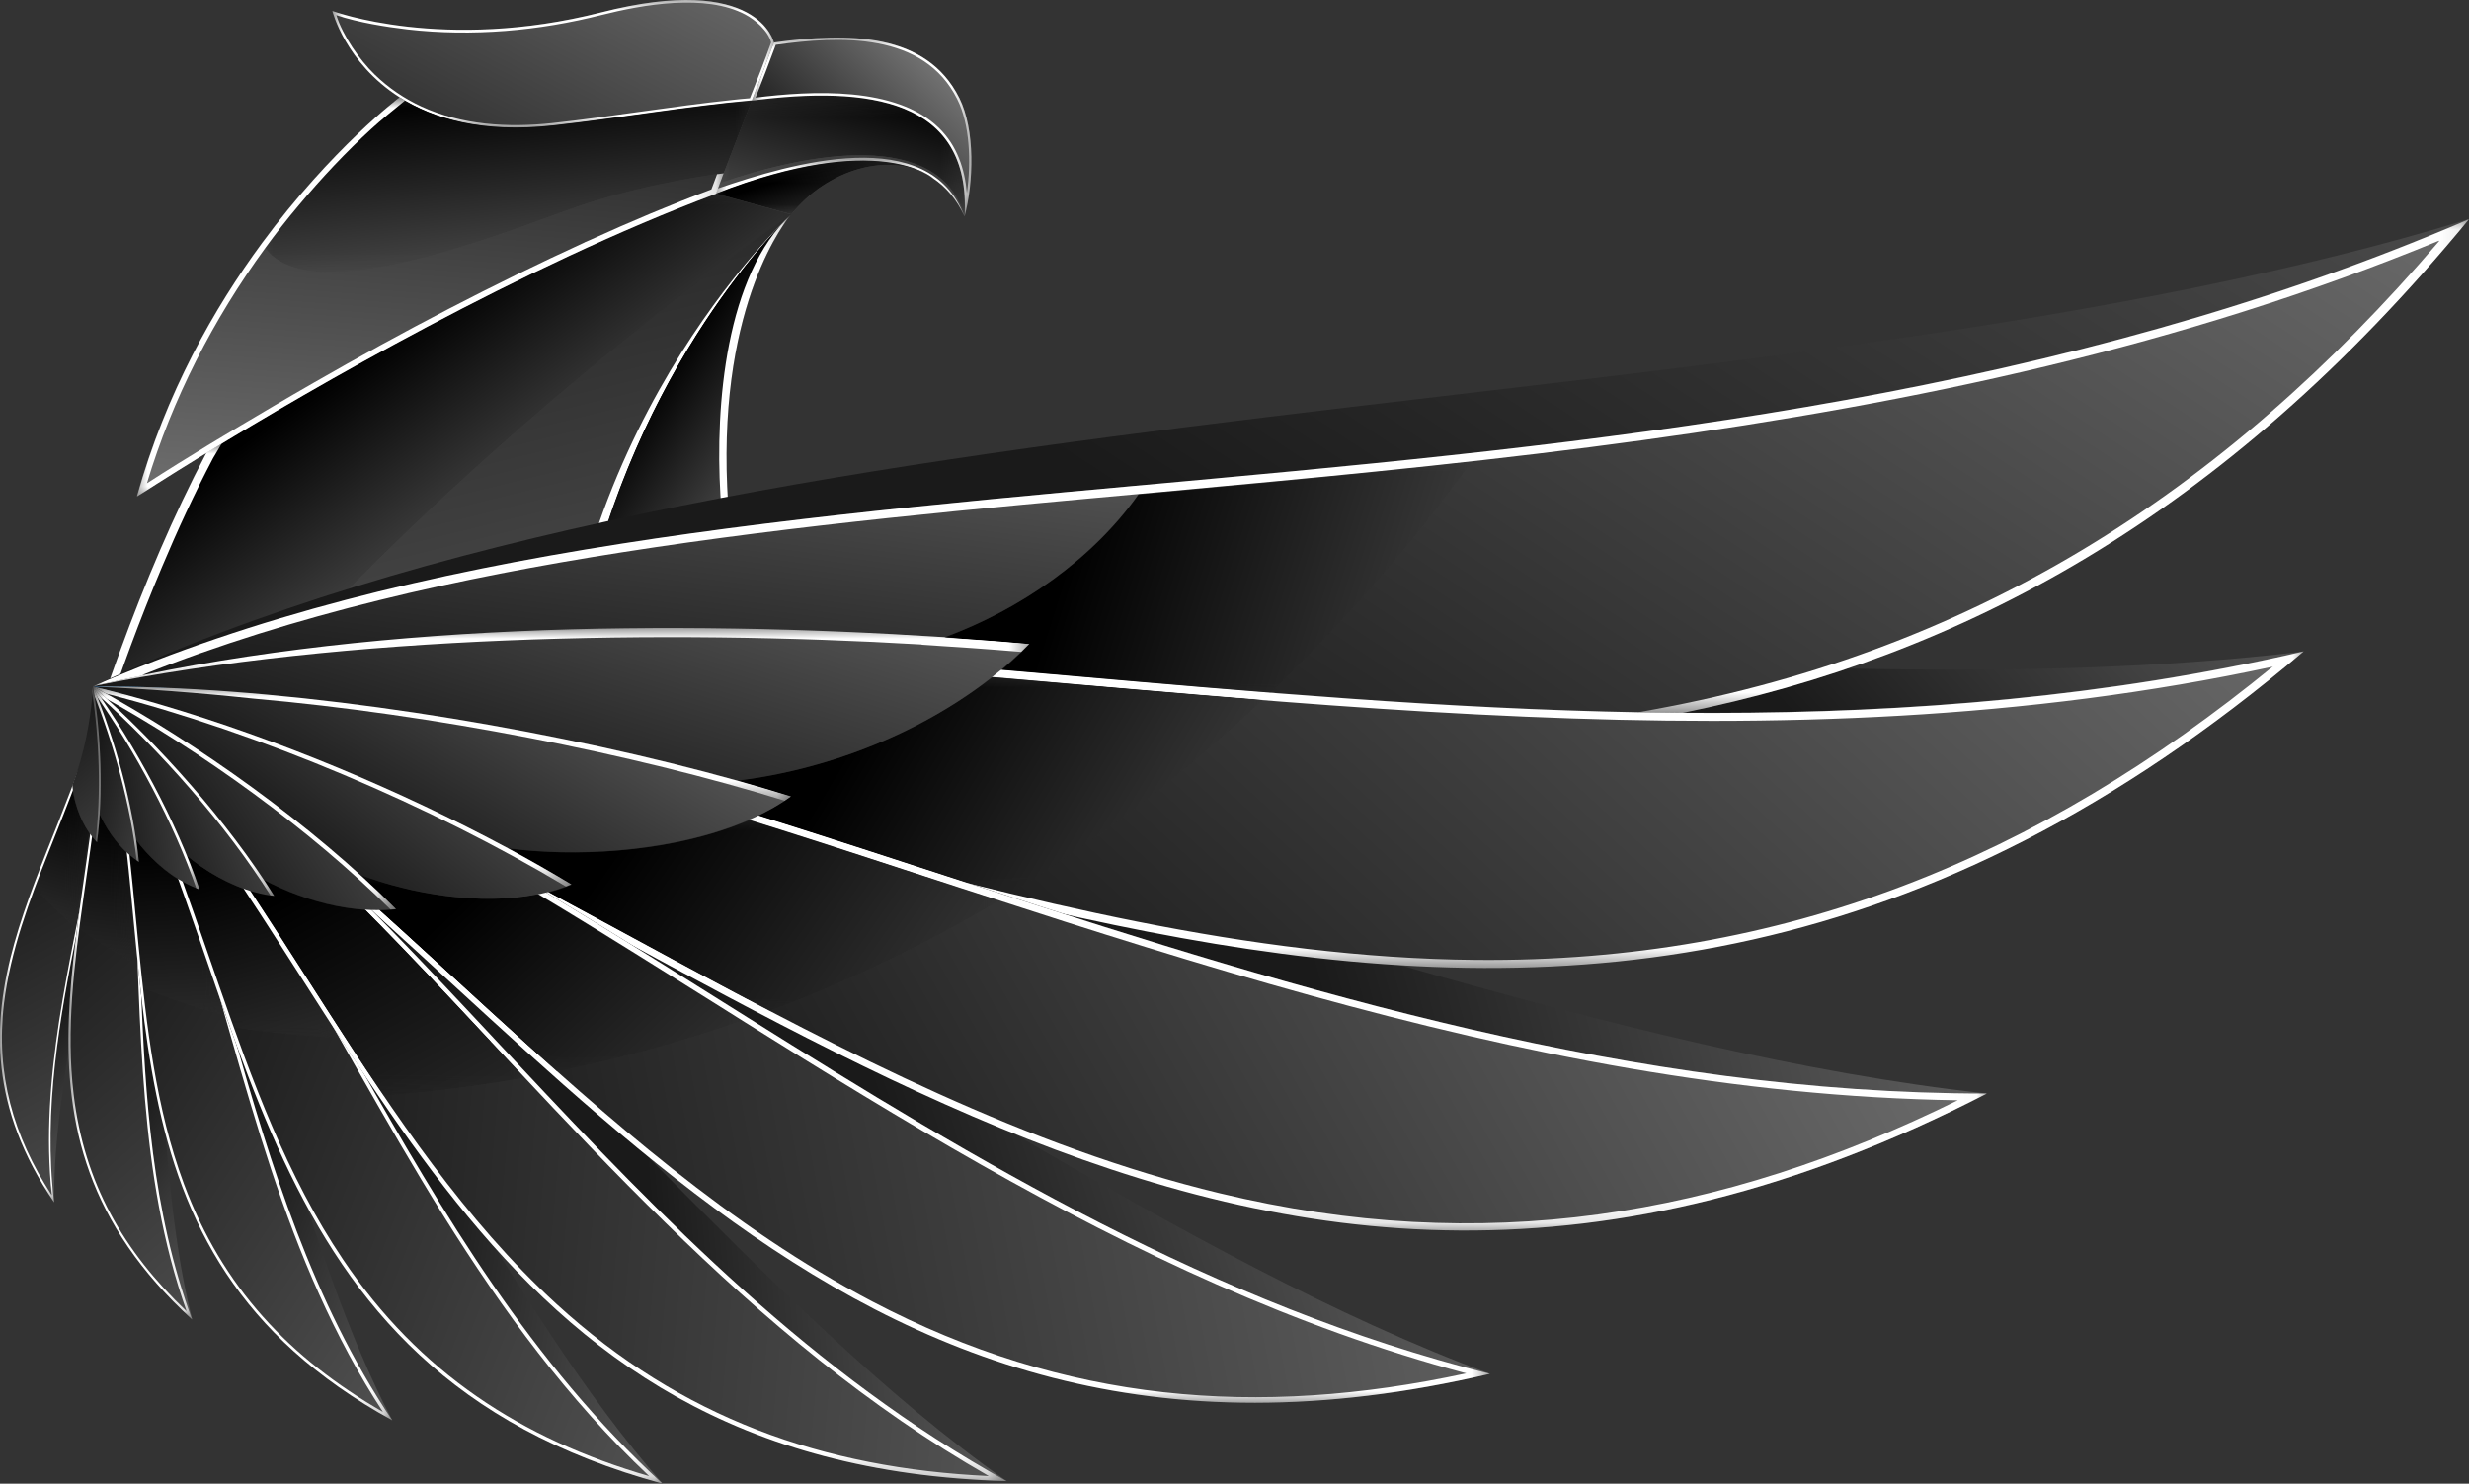 <?xml version="1.0" encoding="UTF-8"?>
<svg id="Layer_2" data-name="Layer 2" xmlns="http://www.w3.org/2000/svg" xmlns:xlink="http://www.w3.org/1999/xlink" viewBox="0 0 117.31 70.51">
  <rect x="0" y="0" width="117.31" height="70.51" fill="#333333" stroke="none"/>
  <defs>
    <style>
      .cls-1 {
        mask: url(#mask);
      }

      .cls-2 {
        fill: #fff;
      }

      .cls-2, .cls-3 {
        fill-rule: evenodd;
      }

      .cls-4 {
        fill: url(#linear-gradient-8);
      }

      .cls-5 {
        fill: url(#linear-gradient-7);
      }

      .cls-6 {
        fill: url(#linear-gradient-5);
      }

      .cls-7 {
        fill: url(#linear-gradient-6);
      }

      .cls-8 {
        fill: url(#linear-gradient-9);
      }

      .cls-9 {
        fill: url(#linear-gradient-4);
      }

      .cls-10 {
        fill: url(#linear-gradient-3);
      }

      .cls-11 {
        fill: url(#linear-gradient-2);
      }

      .cls-12 {
        fill: url(#linear-gradient);
      }

      .cls-13 {
        mask: url(#mask-2);
      }

      .cls-14 {
        mask: url(#mask-3);
      }

      .cls-15 {
        mask: url(#mask-4);
      }

      .cls-16 {
        mask: url(#mask-5);
      }

      .cls-17 {
        mask: url(#mask-7);
      }

      .cls-18 {
        mask: url(#mask-6);
      }

      .cls-19 {
        mask: url(#mask-1);
      }

      .cls-20 {
        mask: url(#mask-9);
      }

      .cls-21 {
        mask: url(#mask-8);
      }

      .cls-22 {
        clip-path: url(#clippath-17);
      }

      .cls-23 {
        clip-path: url(#clippath-19);
      }

      .cls-24 {
        clip-path: url(#clippath-11);
      }

      .cls-25 {
        clip-path: url(#clippath-16);
      }

      .cls-26 {
        clip-path: url(#clippath-18);
      }

      .cls-27 {
        clip-path: url(#clippath-10);
      }

      .cls-28 {
        clip-path: url(#clippath-15);
      }

      .cls-29 {
        clip-path: url(#clippath-13);
      }

      .cls-30 {
        clip-path: url(#clippath-14);
      }

      .cls-31 {
        clip-path: url(#clippath-12);
      }

      .cls-32 {
        clip-path: url(#clippath-31);
      }

      .cls-33 {
        clip-path: url(#clippath-32);
      }

      .cls-34 {
        clip-path: url(#clippath-33);
      }

      .cls-35 {
        clip-path: url(#clippath-34);
      }

      .cls-36 {
        clip-path: url(#clippath-35);
      }

      .cls-37 {
        clip-path: url(#clippath-39);
      }

      .cls-38 {
        clip-path: url(#clippath-30);
      }

      .cls-39 {
        clip-path: url(#clippath-36);
      }

      .cls-40 {
        clip-path: url(#clippath-37);
      }

      .cls-41 {
        clip-path: url(#clippath-38);
      }

      .cls-42 {
        clip-path: url(#clippath-27);
      }

      .cls-43 {
        clip-path: url(#clippath-29);
      }

      .cls-44 {
        clip-path: url(#clippath-26);
      }

      .cls-45 {
        clip-path: url(#clippath-28);
      }

      .cls-46 {
        clip-path: url(#clippath-20);
      }

      .cls-47 {
        clip-path: url(#clippath-21);
      }

      .cls-48 {
        clip-path: url(#clippath-22);
      }

      .cls-49 {
        clip-path: url(#clippath-23);
      }

      .cls-50 {
        clip-path: url(#clippath-24);
      }

      .cls-51 {
        clip-path: url(#clippath-25);
      }

      .cls-52 {
        clip-path: url(#clippath-41);
      }

      .cls-53 {
        clip-path: url(#clippath-42);
      }

      .cls-54 {
        clip-path: url(#clippath-43);
      }

      .cls-55 {
        clip-path: url(#clippath-44);
      }

      .cls-56 {
        clip-path: url(#clippath-45);
      }

      .cls-57 {
        clip-path: url(#clippath-40);
      }

      .cls-58 {
        clip-path: url(#clippath-46);
      }

      .cls-59 {
        clip-path: url(#clippath-47);
      }

      .cls-60 {
        clip-path: url(#clippath-1);
      }

      .cls-61 {
        clip-path: url(#clippath-3);
      }

      .cls-62 {
        clip-path: url(#clippath-4);
      }

      .cls-63 {
        clip-path: url(#clippath-2);
      }

      .cls-64 {
        clip-path: url(#clippath-7);
      }

      .cls-65 {
        clip-path: url(#clippath-6);
      }

      .cls-66 {
        clip-path: url(#clippath-9);
      }

      .cls-67 {
        clip-path: url(#clippath-8);
      }

      .cls-68 {
        clip-path: url(#clippath-5);
      }

      .cls-69 {
        clip-rule: evenodd;
        fill: none;
      }

      .cls-70 {
        fill: url(#linear-gradient-43);
      }

      .cls-71 {
        fill: url(#linear-gradient-40);
      }

      .cls-72 {
        fill: url(#linear-gradient-41);
      }

      .cls-73 {
        fill: url(#linear-gradient-42);
      }

      .cls-74 {
        fill: url(#linear-gradient-49);
      }

      .cls-75 {
        fill: url(#linear-gradient-48);
      }

      .cls-76 {
        fill: url(#linear-gradient-45);
      }

      .cls-77 {
        fill: url(#linear-gradient-47);
      }

      .cls-78 {
        fill: url(#linear-gradient-44);
      }

      .cls-79 {
        fill: url(#linear-gradient-46);
      }

      .cls-80 {
        fill: url(#linear-gradient-10);
      }

      .cls-81 {
        fill: url(#linear-gradient-11);
      }

      .cls-82 {
        fill: url(#linear-gradient-12);
      }

      .cls-83 {
        fill: url(#linear-gradient-13);
      }

      .cls-84 {
        fill: url(#linear-gradient-19);
      }

      .cls-85 {
        fill: url(#linear-gradient-14);
      }

      .cls-86 {
        fill: url(#linear-gradient-21);
      }

      .cls-87 {
        fill: url(#linear-gradient-20);
      }

      .cls-88 {
        fill: url(#linear-gradient-22);
      }

      .cls-89 {
        fill: url(#linear-gradient-23);
      }

      .cls-90 {
        fill: url(#linear-gradient-28);
      }

      .cls-91 {
        fill: url(#linear-gradient-25);
      }

      .cls-92 {
        fill: url(#linear-gradient-32);
      }

      .cls-93 {
        fill: url(#linear-gradient-31);
      }

      .cls-94 {
        fill: url(#linear-gradient-33);
      }

      .cls-95 {
        fill: url(#linear-gradient-30);
      }

      .cls-96 {
        fill: url(#linear-gradient-15);
      }

      .cls-97 {
        fill: url(#linear-gradient-16);
      }

      .cls-98 {
        fill: url(#linear-gradient-17);
      }

      .cls-99 {
        fill: url(#linear-gradient-18);
      }

      .cls-100 {
        fill: url(#linear-gradient-35);
      }

      .cls-101 {
        fill: url(#linear-gradient-34);
      }

      .cls-102 {
        fill: url(#linear-gradient-36);
      }

      .cls-103 {
        fill: url(#linear-gradient-38);
      }

      .cls-104 {
        fill: url(#linear-gradient-27);
      }

      .cls-105 {
        fill: url(#linear-gradient-24);
      }

      .cls-106 {
        fill: url(#linear-gradient-26);
      }

      .cls-107 {
        fill: url(#linear-gradient-29);
      }

      .cls-108 {
        fill: url(#linear-gradient-37);
      }

      .cls-109 {
        fill: url(#linear-gradient-39);
      }

      .cls-110 {
        fill: url(#linear-gradient-57);
      }

      .cls-111 {
        fill: url(#linear-gradient-58);
      }

      .cls-112 {
        fill: url(#linear-gradient-59);
      }

      .cls-113 {
        fill: url(#linear-gradient-53);
      }

      .cls-114 {
        fill: url(#linear-gradient-54);
      }

      .cls-115 {
        fill: url(#linear-gradient-55);
      }

      .cls-116 {
        fill: url(#linear-gradient-56);
      }

      .cls-117 {
        fill: url(#linear-gradient-50);
      }

      .cls-118 {
        fill: url(#linear-gradient-51);
      }

      .cls-119 {
        fill: url(#linear-gradient-52);
      }

      .cls-120 {
        fill: url(#linear-gradient-67);
      }

      .cls-121 {
        fill: url(#linear-gradient-68);
      }

      .cls-122 {
        fill: url(#linear-gradient-69);
      }

      .cls-123 {
        fill: url(#linear-gradient-63);
      }

      .cls-124 {
        fill: url(#linear-gradient-64);
      }

      .cls-125 {
        fill: url(#linear-gradient-65);
      }

      .cls-126 {
        fill: url(#linear-gradient-66);
      }

      .cls-127 {
        fill: url(#linear-gradient-60);
      }

      .cls-128 {
        fill: url(#linear-gradient-61);
      }

      .cls-129 {
        fill: url(#linear-gradient-62);
      }

      .cls-130 {
        fill: url(#linear-gradient-79);
      }

      .cls-131 {
        fill: url(#linear-gradient-78);
      }

      .cls-132 {
        fill: url(#linear-gradient-75);
      }

      .cls-133 {
        fill: url(#linear-gradient-72);
      }

      .cls-134 {
        fill: url(#linear-gradient-77);
      }

      .cls-135 {
        fill: url(#linear-gradient-74);
      }

      .cls-136 {
        fill: url(#linear-gradient-76);
      }

      .cls-137 {
        fill: url(#linear-gradient-71);
      }

      .cls-138 {
        fill: url(#linear-gradient-73);
      }

      .cls-139 {
        fill: url(#linear-gradient-70);
      }

      .cls-140 {
        fill: url(#linear-gradient-85);
      }

      .cls-141 {
        fill: url(#linear-gradient-83);
      }

      .cls-142 {
        fill: url(#linear-gradient-82);
      }

      .cls-143 {
        fill: url(#linear-gradient-84);
      }

      .cls-144 {
        fill: url(#linear-gradient-86);
      }

      .cls-145 {
        fill: url(#linear-gradient-81);
      }

      .cls-146 {
        fill: url(#linear-gradient-80);
      }

      .cls-3 {
        fill: #015ba9;
      }

      .cls-147 {
        mask: url(#mask-31);
      }

      .cls-148 {
        mask: url(#mask-35);
      }

      .cls-149 {
        mask: url(#mask-30);
      }

      .cls-150 {
        mask: url(#mask-34);
      }

      .cls-151 {
        mask: url(#mask-33);
      }

      .cls-152 {
        mask: url(#mask-32);
      }

      .cls-153 {
        mask: url(#mask-10);
      }

      .cls-154 {
        mask: url(#mask-14);
      }

      .cls-155 {
        mask: url(#mask-18);
      }

      .cls-156 {
        mask: url(#mask-11);
      }

      .cls-157 {
        mask: url(#mask-16);
      }

      .cls-158 {
        mask: url(#mask-13);
      }

      .cls-159 {
        mask: url(#mask-19);
      }

      .cls-160 {
        mask: url(#mask-12);
      }

      .cls-161 {
        mask: url(#mask-17);
      }

      .cls-162 {
        mask: url(#mask-15);
      }

      .cls-163 {
        mask: url(#mask-22);
      }

      .cls-164 {
        mask: url(#mask-21);
      }

      .cls-165 {
        mask: url(#mask-20);
      }

      .cls-166 {
        mask: url(#mask-36);
      }

      .cls-167 {
        mask: url(#mask-25);
      }

      .cls-168 {
        mask: url(#mask-24);
      }

      .cls-169 {
        mask: url(#mask-23);
      }

      .cls-170 {
        mask: url(#mask-37);
      }

      .cls-171 {
        mask: url(#mask-28);
      }

      .cls-172 {
        mask: url(#mask-29);
      }

      .cls-173 {
        mask: url(#mask-26);
      }

      .cls-174 {
        mask: url(#mask-27);
      }

      .cls-175 {
        clip-path: url(#clippath);
      }
    </style>
    <clipPath id="clippath">
      <path class="cls-69" d="M45.58,4.66c-1.56-3.12-5.27-3.13-8.81-2.64-.18.48-.58.85-.76,1.31-.17.45-.32,1.16-.49,1.6,5.65-.49,10.41-.04,10.31,5.35.43-1.63.51-4.1-.25-5.63"/>
    </clipPath>
    <linearGradient id="linear-gradient" x1="38.53" y1="8.42" x2="44.83" y2="1.85" gradientUnits="userSpaceOnUse">
      <stop offset="0" stop-color="#1a1a1a"/>
      <stop offset="1" stop-color="gray"/>
    </linearGradient>
    <clipPath id="clippath-1">
      <path class="cls-69" d="M36.25,33.18c-4.56-16.37,1.34-22.99,1.34-22.99-.47-.26-1.09-.45-1.71-.62-.58-.16-1.25-.33-1.83-.49-9.49,2.94-19.29,8.92-24.24,12.43C3.53,33.42.49,49.7.49,49.7l35.77-16.52Z"/>
    </clipPath>
    <linearGradient id="linear-gradient-2" x1="13.4" y1="6.42" x2="26.94" y2="61.53" xlink:href="#linear-gradient"/>
    <clipPath id="clippath-2">
      <path class="cls-69" d="M37.6,10.19c-.58-.16-1.13-.46-1.71-.62-.61-.17-1.26-.2-1.87-.37-9.49,2.94-19.24,8.8-24.2,12.31C3.53,33.42.49,49.7.49,49.7,10.64,28.48,37.6,10.19,37.6,10.19"/>
    </clipPath>
    <linearGradient id="linear-gradient-3" x1="-74.29" y1="105.46" x2="-66.89" y2="121.32" gradientTransform="translate(84.72 -94.47)" gradientUnits="userSpaceOnUse">
      <stop offset="0" stop-color="#fff"/>
      <stop offset="1" stop-color="#000"/>
    </linearGradient>
    <mask id="mask" x=".49" y="9.2" width="37.11" height="40.49" maskUnits="userSpaceOnUse">
      <rect class="cls-10" x=".49" y="9.2" width="37.11" height="40.49"/>
    </mask>
    <linearGradient id="linear-gradient-4" x1="12.36" y1="20.49" x2="19.05" y2="29.47" gradientUnits="userSpaceOnUse">
      <stop offset="0" stop-color="#000"/>
      <stop offset="1" stop-color="#4d4d4d"/>
    </linearGradient>
    <clipPath id="clippath-3">
      <path class="cls-69" d="M34.01,9.2c7.79-3.04,10.32-.74,10.32-.74.6.4,1.12.99,1.5,1.82.31-5.6-4.57-6.22-10.11-5.51-.3.76-1.03,1.57-1.33,2.34-.27.7-.11,1.35-.38,2.08"/>
    </clipPath>
    <linearGradient id="linear-gradient-5" x1="41.07" y1="1.99" x2="38.07" y2="17.67" xlink:href="#linear-gradient"/>
    <clipPath id="clippath-4">
      <path class="cls-69" d="M18.98,4.62s-9.1,6.82-12.48,18.97c0,0,14.48-9.5,27.51-14.39.56-1.55,1.14-2.97,1.71-4.43-2.91-.1-6.18-.33-9.27.01-3.38.37-5.88.84-7.47-.17"/>
    </clipPath>
    <linearGradient id="linear-gradient-6" x1="22.17" y1=".57" x2="19.91" y2="29.43" xlink:href="#linear-gradient"/>
    <clipPath id="clippath-5">
      <path class="cls-69" d="M37.6,10.19c1.65-2.09,4.67-3.1,6.74-1.72,0,0-2.58-2.5-10.32.74,1.19.33,2.39.66,3.58.99"/>
    </clipPath>
    <linearGradient id="linear-gradient-7" x1="38.74" y1="6.78" x2="41.26" y2="14.36" xlink:href="#linear-gradient"/>
    <clipPath id="clippath-6">
      <path class="cls-69" d="M36.25,33.18c-4.56-16.37,1.34-22.99,1.34-22.99,0,0-10.57,9.73-10.88,27.39l9.54-4.4Z"/>
    </clipPath>
    <linearGradient id="linear-gradient-8" x1="27.31" y1="17.5" x2="44.64" y2="40.33" xlink:href="#linear-gradient"/>
    <clipPath id="clippath-7">
      <path class="cls-69" d="M45.83,10.29c.31-5.6-4.57-6.22-10.11-5.51-.51,1.3-1.02,2.57-1.53,3.93,4.17-1.45,10.45-2.62,11.64,1.58"/>
    </clipPath>
    <linearGradient id="linear-gradient-9" x1="-73.46" y1="132.5" x2="-76.97" y2="139.62" gradientTransform="translate(116.99 -132.19)" xlink:href="#linear-gradient-3"/>
    <mask id="mask-1" x="34.2" y="4.07" width="11.95" height="6.22" maskUnits="userSpaceOnUse">
      <rect class="cls-8" x="34.2" y="4.54" width="11.65" height="5.75"/>
    </mask>
    <linearGradient id="linear-gradient-10" x1="41.09" y1="3.89" x2="39.03" y2="11.28" xlink:href="#linear-gradient-4"/>
    <clipPath id="clippath-8">
      <path class="cls-69" d="M36.77,2.02s-.72-3.34-8.21-1.43c-7.49,1.9-12.77-.07-12.77-.07,0,0,1.61,6.41,10.47,5.45,3.09-.34,6.43-.92,9.46-1.19.35-.9.7-1.8,1.05-2.76"/>
    </clipPath>
    <linearGradient id="linear-gradient-11" x1="20.73" y1="13.42" x2="32.54" y2="-9.13" xlink:href="#linear-gradient"/>
    <linearGradient id="linear-gradient-12" x1="-75.09" y1="128.88" x2="-77.05" y2="142.19" gradientTransform="translate(116.81 -132.19)" xlink:href="#linear-gradient-3"/>
    <mask id="mask-2" x="34.01" y="7.5" width="11.82" height="2.79" maskUnits="userSpaceOnUse">
      <rect class="cls-82" x="34.01" y="7.5" width="11.82" height="2.79"/>
    </mask>
    <clipPath id="clippath-9">
      <path class="cls-69" d="M37.6,10.19c1.65-2.09,4.67-3.1,6.74-1.72h0c-.08-.07-2.65-2.26-10.32.73l3.58.99Z"/>
    </clipPath>
    <linearGradient id="linear-gradient-13" x1="-80.29" y1="134.73" x2="-77.05" y2="142.62" gradientTransform="translate(116.81 -132.28)" xlink:href="#linear-gradient-3"/>
    <mask id="mask-3" x="34.01" y="6.21" width="10.32" height="3.98" maskUnits="userSpaceOnUse">
      <rect class="cls-83" x="34.01" y="7.63" width="10.32" height="2.56"/>
    </mask>
    <linearGradient id="linear-gradient-14" x1="39.11" y1="7.98" x2="40.23" y2="11.69" xlink:href="#linear-gradient-4"/>
    <linearGradient id="linear-gradient-15" x1="-68.72" y1="129.63" x2="-78.44" y2="139.13" gradientTransform="translate(118.45 -132.19)" xlink:href="#linear-gradient-3"/>
    <mask id="mask-4" x="35.72" y="1.78" width="10.44" height="8.51" maskUnits="userSpaceOnUse">
      <rect class="cls-96" x="35.72" y="1.78" width="10.44" height="8.51"/>
    </mask>
    <linearGradient id="linear-gradient-16" x1="-81.79" y1="127.04" x2="-69.93" y2="143.7" gradientTransform="translate(99.38 -136.23)" xlink:href="#linear-gradient-3"/>
    <mask id="mask-5" x="15.8" y="0" width="20.98" height="6.06" maskUnits="userSpaceOnUse">
      <rect class="cls-97" x="15.8" y="0" width="20.98" height="6.06"/>
    </mask>
    <clipPath id="clippath-10">
      <path class="cls-69" d="M34.38,8.23c.45-1.18.9-2.31,1.35-3.45-.45,1.14-.9,2.27-1.35,3.45,0,0-3.1.37-6.35,1.39-2.88.9-13.59,5.6-15.58,1.93,3.32-4.51,6.54-6.93,6.54-6.93.01,0,.02.02.04.02,1.58,1,3.9,1.69,7.25,1.32,3.09-.34,6.43-.92,9.46-1.19-.45,1.14-.9,2.27-1.35,3.45"/>
    </clipPath>
    <linearGradient id="linear-gradient-17" x1="-73.04" y1="131.16" x2="-71.87" y2="140.09" gradientTransform="translate(96.17 -129.66)" xlink:href="#linear-gradient-3"/>
    <mask id="mask-6" x="12.45" y="4.62" width="23.28" height="10.59" maskUnits="userSpaceOnUse">
      <rect class="cls-98" x="12.45" y="4.62" width="23.28" height="8.31"/>
    </mask>
    <linearGradient id="linear-gradient-18" x1="23.48" y1="4.33" x2="24.45" y2="13.32" xlink:href="#linear-gradient-4"/>
    <linearGradient id="linear-gradient-19" x1="-118.68" y1="152.91" x2="-62.37" y2="130.51" gradientTransform="translate(90.49 -119.45)" xlink:href="#linear-gradient-3"/>
    <mask id="mask-7" x="6.51" y="4.62" width="27.87" height="18.97" maskUnits="userSpaceOnUse">
      <rect class="cls-84" x="6.51" y="4.62" width="27.87" height="18.97"/>
    </mask>
    <linearGradient id="linear-gradient-20" x1="-116.43" y1="165.15" x2="-64.81" y2="124.94" xlink:href="#linear-gradient-3"/>
    <mask id="mask-8" x=".49" y="21.07" width="26.24" height="28.63" maskUnits="userSpaceOnUse">
      <rect class="cls-87" x=".49" y="21.07" width="26.24" height="28.63"/>
    </mask>
    <linearGradient id="linear-gradient-21" x1="-88.54" y1="122.81" x2="-75.18" y2="131.58" gradientTransform="translate(109.44 -106.29)" xlink:href="#linear-gradient-3"/>
    <mask id="mask-9" x="26.31" y="10.2" width="11.28" height="27.14" maskUnits="userSpaceOnUse">
      <rect class="cls-86" x="26.31" y="10.2" width="11.28" height="27.14"/>
    </mask>
    <clipPath id="clippath-11">
      <path class="cls-69" d="M26.72,37.58s2.82-8.23,7.84-14.45c-.38-8.85,2.86-12.73,3.03-12.94-.27.25-7.42,7.02-9.98,19.31-.49,2.35-.81,4.9-.88,7.64,0,.15,0,.29,0,.44"/>
    </clipPath>
    <linearGradient id="linear-gradient-22" x1="-83.08" y1="127.58" x2="-76.31" y2="130.55" gradientTransform="translate(109.83 -106.06)" xlink:href="#linear-gradient-3"/>
    <mask id="mask-10" x="26.72" y="10.2" width="10.87" height="27.38" maskUnits="userSpaceOnUse">
      <rect class="cls-88" x="26.72" y="10.2" width="10.87" height="27.38"/>
    </mask>
    <linearGradient id="linear-gradient-23" x1="28.79" y1="21.62" x2="34.67" y2="25.6" xlink:href="#linear-gradient-4"/>
    <linearGradient id="linear-gradient-24" x1="-54.81" y1="144.06" x2="-76.96" y2="130.4" gradientTransform="translate(109.83 -106.06)" xlink:href="#linear-gradient-3"/>
    <mask id="mask-11" x="26.72" y="10.2" width="10.87" height="27.38" maskUnits="userSpaceOnUse">
      <rect class="cls-105" x="26.72" y="10.2" width="10.87" height="27.38"/>
    </mask>
    <clipPath id="clippath-12">
      <path class="cls-69" d="M117.31,10.41c-32.86,10.11-81.62,7.56-112.89,22.21,30.59-12.95,74.55-4.93,112.89-22.21"/>
    </clipPath>
    <linearGradient id="linear-gradient-25" x1="57.63" y1="26.46" x2="111.3" y2="-55.63" xlink:href="#linear-gradient"/>
    <clipPath id="clippath-13">
      <path class="cls-69" d="M109.45,30.96c-6.74.81-14.04.97-21.67.81-3.38.61-6.56,1.41-9.56,2.44,10.34.11,20.82-.64,31.23-3.24"/>
    </clipPath>
    <linearGradient id="linear-gradient-26" x1="88.42" y1="37.56" x2="114.68" y2="13.67" xlink:href="#linear-gradient"/>
    <clipPath id="clippath-14">
      <path class="cls-69" d="M4.42,32.62c30.45-13.37,74.31-5.6,112.89-22.21C84.69,50.05,46.13,30.11,4.42,32.62"/>
    </clipPath>
    <linearGradient id="linear-gradient-27" x1="54.61" y1="39.79" x2="95.74" y2="-23.02" xlink:href="#linear-gradient"/>
    <clipPath id="clippath-15">
      <path class="cls-69" d="M94.4,51.97c-8.69-.94-18.15-3.32-27.9-6.11-6.5-1.17-13.42-2.26-20.13-3.42,15.08,4.94,31.07,9.82,48.03,9.53"/>
    </clipPath>
    <linearGradient id="linear-gradient-28" x1="63.28" y1="49.34" x2="105.79" y2="37.47" xlink:href="#linear-gradient"/>
    <clipPath id="clippath-16">
      <path class="cls-69" d="M4.42,32.62c29.52-7.08,67.67,7,105.03-1.67-35.73,30.32-67.15,6.16-105.03,1.67"/>
    </clipPath>
    <linearGradient id="linear-gradient-29" x1="49.68" y1="51.37" x2="98.53" y2="-2.19" xlink:href="#linear-gradient"/>
    <linearGradient id="linear-gradient-30" x1="31.29" y1="28.86" x2="-40.46" y2="151.51" gradientTransform="translate(88.49 -98.01)" xlink:href="#linear-gradient-3"/>
    <mask id="mask-12" x="4.42" y="30.55" width="105.03" height="15.44" maskUnits="userSpaceOnUse">
      <rect class="cls-95" x="4.42" y="30.55" width="105.03" height="15.44"/>
    </mask>
    <clipPath id="clippath-17">
      <path class="cls-69" d="M70.79,65.29c-7.24-2.67-14.87-6.89-22.66-11.44-7.18-3.3-14.17-7.19-21.77-10.91,13.39,8.19,27.46,18.41,44.43,22.35"/>
    </clipPath>
    <linearGradient id="linear-gradient-31" x1="42.94" y1="55.97" x2="77.29" y2="44.67" xlink:href="#linear-gradient"/>
    <clipPath id="clippath-18">
      <path class="cls-69" d="M4.42,32.62c26.6-.21,56.38,19.36,89.98,19.35-36.49,18.82-58.53-8.02-89.98-19.35"/>
    </clipPath>
    <linearGradient id="linear-gradient-32" x1="36.35" y1="58.97" x2="95.6" y2="25.54" xlink:href="#linear-gradient"/>
    <linearGradient id="linear-gradient-33" x1="11.77" y1="60.58" x2="-46.23" y2="141.6" gradientTransform="translate(88.49 -86.06)" xlink:href="#linear-gradient-3"/>
    <mask id="mask-13" x="4.42" y="32.62" width="89.98" height="25.86" maskUnits="userSpaceOnUse">
      <rect class="cls-94" x="4.42" y="32.62" width="89.98" height="25.86"/>
    </mask>
    <clipPath id="clippath-19">
      <path class="cls-69" d="M47.83,70.39c-5.69-3.99-11.36-9.65-17.11-15.48-4.53-4.58-9.6-9.48-15.09-13.46,9.56,9.37,18.7,21.79,32.21,28.94"/>
    </clipPath>
    <linearGradient id="linear-gradient-34" x1="30.77" y1="56" x2="56.65" y2="53.77" xlink:href="#linear-gradient"/>
    <clipPath id="clippath-20">
      <path class="cls-69" d="M4.42,32.62c20.78,5.04,40.18,26.12,66.37,32.67-32.13,7.54-44.07-17.69-66.37-32.67"/>
    </clipPath>
    <linearGradient id="linear-gradient-35" x1="20.67" y1="55.94" x2="90.46" y2="42.72" xlink:href="#linear-gradient"/>
    <linearGradient id="linear-gradient-36" x1="1.37" y1="83.51" x2="-59.69" y2="135.35" gradientTransform="translate(88.49 -78.22)" xlink:href="#linear-gradient-3"/>
    <mask id="mask-14" x="4.42" y="32.62" width="66.37" height="34.05" maskUnits="userSpaceOnUse">
      <rect class="cls-102" x="4.42" y="32.62" width="66.37" height="34.05"/>
    </mask>
    <clipPath id="clippath-21">
      <path class="cls-69" d="M2.57,57.14c-.03-2.95.52-6.31,1.11-9.73.17-2.77.61-5.62.91-8.54-.87,5.61-2.89,11.84-2.02,18.27"/>
    </clipPath>
    <linearGradient id="linear-gradient-37" x1="3.07" y1="47.91" x2="10.24" y2="56.29" xlink:href="#linear-gradient"/>
    <clipPath id="clippath-22">
      <path class="cls-69" d="M4.87,32.82c.88,7-3.34,15.46-2.29,24.32-6.1-9.03.29-15.68,2.29-24.32"/>
    </clipPath>
    <linearGradient id="linear-gradient-38" x1="-.84" y1="41.41" x2="15.05" y2="70.45" xlink:href="#linear-gradient"/>
    <clipPath id="clippath-23">
      <path class="cls-69" d="M1.58,42.12c.58-1.56,1.24-3.13,1.85-4.75.09.74.36,1.56.8,2.19-.15,1.18-.34,2.37-.53,3.55,0,.05-.02.1-.02.15-.03.2-.06.4-.1.6-.01.07-.02.15-.04.22,0,0,0,0,0,0-.67-.6-1.32-1.25-1.96-1.95"/>
    </clipPath>
    <linearGradient id="linear-gradient-39" x1="-81.76" y1="136.08" x2="-84.01" y2="145.21" gradientTransform="translate(85.77 -99.85)" xlink:href="#linear-gradient-3"/>
    <mask id="mask-15" x="1.58" y="37.37" width="2.65" height="6.71" maskUnits="userSpaceOnUse">
      <rect class="cls-109" x="1.58" y="37.37" width="2.65" height="6.71"/>
    </mask>
    <linearGradient id="linear-gradient-40" x1="3.84" y1="37.46" x2=".57" y2="48.91" xlink:href="#linear-gradient-4"/>
    <linearGradient id="linear-gradient-41" x1="-61.13" y1="143.7" x2="-84.29" y2="130.93" gradientTransform="translate(84.26 -87.34)" xlink:href="#linear-gradient-3"/>
    <mask id="mask-16" x="0" y="32.82" width="4.99" height="24.32" maskUnits="userSpaceOnUse">
      <rect class="cls-72" x="0" y="32.82" width="4.99" height="24.32"/>
    </mask>
    <clipPath id="clippath-24">
      <path class="cls-69" d="M9.13,62.71c-.9-3.54-1.21-7.74-1.5-12.05-.6-3.39-.9-6.94-1.39-10.54.59,7.01-.04,15.1,2.89,22.59"/>
    </clipPath>
    <linearGradient id="linear-gradient-42" x1="7.27" y1="51.13" x2="18.34" y2="59.13" xlink:href="#linear-gradient"/>
    <clipPath id="clippath-25">
      <path class="cls-69" d="M4.81,32.76c3.1,8.18.48,19.59,4.32,29.95-9.97-9.1-4.22-18.96-4.32-29.95"/>
    </clipPath>
    <linearGradient id="linear-gradient-43" x1="1.06" y1="44.23" x2="27.43" y2="74.14" xlink:href="#linear-gradient"/>
    <clipPath id="clippath-26">
      <path class="cls-69" d="M3.74,43.5c.24-1.79.53-3.62.74-5.47.27.88.84,1.84,1.56,2.51.14,1.38.24,2.77.33,4.16,0,.06,0,.12.01.17.02.23.03.47.05.7,0,.09.01.17.02.26,0,0,0,0,0,0-.92-.51-1.85-1.08-2.77-1.72.02-.2.04-.41.05-.61"/>
    </clipPath>
    <linearGradient id="linear-gradient-44" x1="-82.08" y1="136.48" x2="-83.2" y2="142.9" gradientTransform="translate(87.79 -98.18)" xlink:href="#linear-gradient-3"/>
    <mask id="mask-17" x="3.69" y="38.02" width="2.77" height="7.8" maskUnits="userSpaceOnUse">
      <rect class="cls-78" x="3.69" y="38.02" width="2.77" height="7.8"/>
    </mask>
    <linearGradient id="linear-gradient-45" x1="5.45" y1="38.71" x2="3.84" y2="52.31" xlink:href="#linear-gradient-4"/>
    <linearGradient id="linear-gradient-46" x1="-53.58" y1="137.27" x2="-85.18" y2="128.65" gradientTransform="translate(87.36 -82.02)" xlink:href="#linear-gradient-3"/>
    <mask id="mask-18" x="3.25" y="32.76" width="5.88" height="29.95" maskUnits="userSpaceOnUse">
      <rect class="cls-79" x="3.25" y="32.76" width="5.88" height="29.95"/>
    </mask>
    <clipPath id="clippath-27">
      <path class="cls-69" d="M18.64,67.5c-2.11-4.01-3.71-8.97-5.31-14.07-1.71-3.9-3.1-8.1-4.74-12.29,2.75,8.27,4.35,18.2,10.05,26.36"/>
    </clipPath>
    <linearGradient id="linear-gradient-47" x1="13.04" y1="54.09" x2="28.7" y2="60.5" xlink:href="#linear-gradient"/>
    <clipPath id="clippath-28">
      <path class="cls-69" d="M4.72,32.69c6.12,8.94,6.28,23.46,13.92,34.81-14.66-8.05-10.6-21.6-13.92-34.81"/>
    </clipPath>
    <linearGradient id="linear-gradient-48" x1="4.7" y1="45.76" x2="41.61" y2="69.99" xlink:href="#linear-gradient"/>
    <clipPath id="clippath-29">
      <path class="cls-69" d="M6.18,42.09c-.11-1.07-.22-2.15-.36-3.23.54,1.13,1.63,2.35,2.85,3.05.57,1.66,1.08,3.35,1.6,5.02.02.07.04.14.06.21.09.28.17.57.26.85.03.11.06.21.1.31,0,0,0,0,0,0-1.28-.37-2.59-.81-3.9-1.32-.14-.99-.26-1.97-.38-2.95-.08-.65-.15-1.29-.23-1.94"/>
    </clipPath>
    <linearGradient id="linear-gradient-49" x1="-81.72" y1="134.98" x2="-81.45" y2="143.19" gradientTransform="translate(89.84 -95.8)" xlink:href="#linear-gradient-3"/>
    <mask id="mask-19" x="5.83" y="38.86" width="4.86" height="9.44" maskUnits="userSpaceOnUse">
      <rect class="cls-74" x="5.83" y="38.86" width="4.86" height="9.44"/>
    </mask>
    <linearGradient id="linear-gradient-50" x1="8.08" y1="40.41" x2="8.92" y2="55.07" xlink:href="#linear-gradient-4"/>
    <linearGradient id="linear-gradient-51" x1="-42.61" y1="128.53" x2="-83.17" y2="127.35" gradientTransform="translate(88.77 -77.43)" xlink:href="#linear-gradient-3"/>
    <mask id="mask-20" x="4.72" y="32.69" width="13.92" height="34.81" maskUnits="userSpaceOnUse">
      <rect class="cls-118" x="4.72" y="32.69" width="13.92" height="34.81"/>
    </mask>
    <clipPath id="clippath-30">
      <path class="cls-69" d="M31.48,70.51c-3.71-4.21-7.08-9.72-10.49-15.39-3.19-4.2-6.09-8.85-9.29-13.42,5.72,9.16,10.54,20.64,19.78,28.82"/>
    </clipPath>
    <linearGradient id="linear-gradient-52" x1="20.84" y1="55.98" x2="41.55" y2="59.14" xlink:href="#linear-gradient"/>
    <clipPath id="clippath-31">
      <path class="cls-69" d="M4.59,32.65c9.97,8.99,14.39,26.42,26.89,37.86-19.99-5.43-19.05-22.93-26.89-37.86"/>
    </clipPath>
    <linearGradient id="linear-gradient-53" x1="8.64" y1="47.97" x2="59.16" y2="67.35" xlink:href="#linear-gradient"/>
    <clipPath id="clippath-32">
      <path class="cls-69" d="M15.25,47.84c-1.07-1.83-2.14-3.67-3.26-5.47-1.71-.5-3.4-1.73-4.33-2.98.79,2.02,1.51,4.06,2.25,6.1.41,1.12.82,2.24,1.26,3.36,1.69.25,3.34.4,4.95.48,0,0,0,0,0,0-.07-.11-.13-.23-.2-.34-.18-.31-.36-.62-.54-.93-.04-.08-.09-.15-.13-.23"/>
    </clipPath>
    <linearGradient id="linear-gradient-54" x1="-81.82" y1="132.18" x2="-77.22" y2="147.33" gradientTransform="translate(91.59 -94.81)" xlink:href="#linear-gradient-3"/>
    <mask id="mask-21" x="7.66" y="39.39" width="8.46" height="9.95" maskUnits="userSpaceOnUse">
      <rect class="cls-114" x="7.66" y="39.39" width="8.46" height="9.95"/>
    </mask>
    <linearGradient id="linear-gradient-55" x1="10.97" y1="41.04" x2="15.49" y2="57.37" xlink:href="#linear-gradient-4"/>
    <linearGradient id="linear-gradient-56" x1="-28.78" y1="117.3" x2="-77.98" y2="127.68" gradientTransform="translate(88.65 -74.55)" xlink:href="#linear-gradient-3"/>
    <mask id="mask-22" x="4.59" y="32.65" width="26.89" height="37.86" maskUnits="userSpaceOnUse">
      <rect class="cls-116" x="4.59" y="32.65" width="26.89" height="37.86"/>
    </mask>
    <clipPath id="clippath-33">
      <path class="cls-69" d="M4.42,32.62c14.62,7.92,25.01,27.63,43.41,37.76-25.66-.72-29.62-22.07-43.41-37.76"/>
    </clipPath>
    <linearGradient id="linear-gradient-57" x1="13.44" y1="50.38" x2="77.04" y2="56.04" xlink:href="#linear-gradient"/>
    <linearGradient id="linear-gradient-58" x1="-14.56" y1="103.37" x2="-70.78" y2="130.18" gradientTransform="translate(88.49 -74.66)" xlink:href="#linear-gradient-3"/>
    <mask id="mask-23" x="4.42" y="32.62" width="43.41" height="37.76" maskUnits="userSpaceOnUse">
      <rect class="cls-111" x="4.42" y="32.62" width="43.41" height="37.76"/>
    </mask>
    <clipPath id="clippath-34">
      <path class="cls-69" d="M6.88,32.09c10.46-2.08,21.94-1.72,34.04-.8,5.12-.72,10.59-3.84,13.47-8.24-18.33,1.67-35.63,3.28-49.97,9.58.81-.19,1.63-.37,2.46-.54"/>
    </clipPath>
    <linearGradient id="linear-gradient-59" x1="28.5" y1="34.58" x2="32.16" y2="7.35" xlink:href="#linear-gradient"/>
    <clipPath id="clippath-35">
      <path class="cls-69" d="M7.87,32.8c7.41.39,15.04,2.05,22.95,4.37,6.05.57,13.63-2.01,18.09-6.58-13.22-1.14-28.99-1.09-42.03,1.49-.83.16-1.64.34-2.46.54,1.14,0,2.3.12,3.45.18"/>
    </clipPath>
    <linearGradient id="linear-gradient-60" x1="25.15" y1="38.55" x2="32.4" y2="14.89" xlink:href="#linear-gradient"/>
    <clipPath id="clippath-36">
      <path class="cls-69" d="M21.11,39.61c3.96,1.48,12.25,1.27,16.48-1.76-9.54-2.97-23.1-5.3-33.17-5.22,5.86,1.42,11.44,4.07,16.69,6.99"/>
    </clipPath>
    <linearGradient id="linear-gradient-61" x1="18.89" y1="40.41" x2="29.28" y2="22.72" xlink:href="#linear-gradient"/>
    <clipPath id="clippath-37">
      <path class="cls-69" d="M7.99,34.84c1.89,1.32,3.73,2.82,5.54,4.45.48.41.96.82,1.43,1.23,2.83,1.79,8.52,3.04,12.19,1.51-6.65-3.99-15.14-7.56-22.73-9.4,1.22.66,2.41,1.4,3.57,2.21"/>
    </clipPath>
    <linearGradient id="linear-gradient-62" x1="13.98" y1="40.35" x2="25.58" y2="25.85" xlink:href="#linear-gradient"/>
    <linearGradient id="linear-gradient-63" x1="-1.19" y1="53.13" x2="-35.46" y2="155.08" gradientTransform="translate(88.49 -109.61)" xlink:href="#linear-gradient-3"/>
    <mask id="mask-24" x="4.42" y="10.41" width="112.89" height="23.46" maskUnits="userSpaceOnUse">
      <rect class="cls-123" x="4.42" y="10.41" width="112.89" height="23.46"/>
    </mask>
    <linearGradient id="linear-gradient-64" x1="-51.19" y1="90.24" x2="-62.92" y2="147.37" gradientTransform="translate(88.5 -110.81)" xlink:href="#linear-gradient-3"/>
    <mask id="mask-25" x="4.44" y="29.85" width="44.47" height="2.77" maskUnits="userSpaceOnUse">
      <rect class="cls-124" x="4.44" y="29.85" width="44.47" height="2.77"/>
    </mask>
    <linearGradient id="linear-gradient-65" x1="-53.57" y1="114.37" x2="-69.2" y2="144.22" gradientTransform="translate(88.49 -105.62)" xlink:href="#linear-gradient-3"/>
    <mask id="mask-26" x="4.42" y="32.62" width="33.17" height="5.43" maskUnits="userSpaceOnUse">
      <rect class="cls-125" x="4.42" y="32.62" width="33.17" height="5.43"/>
    </mask>
    <clipPath id="clippath-38">
      <path class="cls-69" d="M18.03,43.25c1.76,1.59,3.51,3.21,5.27,4.82,1.04.95,2.09,1.9,3.15,2.85,3.09-.62,6.03-1.44,8.8-2.41,0,0,0,0,0,0-.47-.3-.95-.59-1.42-.89-.06-.04-.12-.08-.18-.11-2.61-1.64-5.23-3.29-7.88-4.88-.07-.04-.14-.08-.21-.13,0,0-.01,0-.02,0-2.69.54-5.97.01-8.46-.94.6.54,1.17,1.09,1.72,1.64-.09.01-.19.02-.29.03-.16.01-.32.02-.49.02"/>
    </clipPath>
    <linearGradient id="linear-gradient-66" x1="-81.57" y1="128.47" x2="-72.93" y2="141.88" gradientTransform="translate(100.62 -93.3)" xlink:href="#linear-gradient-3"/>
    <mask id="mask-27" x="17.09" y="41.56" width="18.17" height="9.36" maskUnits="userSpaceOnUse">
      <rect class="cls-126" x="17.09" y="41.56" width="18.17" height="9.36"/>
    </mask>
    <linearGradient id="linear-gradient-67" x1="22.52" y1="42.3" x2="37.73" y2="58.67" xlink:href="#linear-gradient-4"/>
    <clipPath id="clippath-39">
      <path class="cls-69" d="M26.05,42.39c1.95,1.05,3.89,2.11,5.84,3.16,1.55.83,3.1,1.67,4.68,2.49,3.95-1.48,7.58-3.26,10.9-5.24,0,0,0,0,0,0-.26-.08-.52-.17-.78-.25-.09-.03-.17-.06-.26-.08,0,0,0,0,0,0-.65-.21-1.3-.42-1.95-.64-1.33-.44-2.67-.87-4.01-1.31-1.62-.52-3.24-1.04-4.86-1.55-.1.05-.21.09-.32.13-.2.08-.39.15-.6.23-3.25,1.16-7.35,1.41-10.55.99,1.04.56,2.05,1.13,3.02,1.72-.12.05-.25.1-.38.15-.24.08-.48.16-.73.22"/>
    </clipPath>
    <linearGradient id="linear-gradient-68" x1="-79.49" y1="125.99" x2="-69.7" y2="142.71" gradientTransform="translate(107.35 -96.05)" xlink:href="#linear-gradient-3"/>
    <mask id="mask-28" x="24.12" y="38.96" width="23.34" height="9.08" maskUnits="userSpaceOnUse">
      <rect class="cls-121" x="24.12" y="38.96" width="23.34" height="9.08"/>
    </mask>
    <linearGradient id="linear-gradient-69" x1="30.02" y1="39.45" x2="50.75" y2="53.98" xlink:href="#linear-gradient-4"/>
    <clipPath id="clippath-40">
      <path class="cls-69" d="M36.04,38.76c3.25,1.02,6.55,2.1,9.89,3.19.7.17,1.39.35,2.09.51,3.59-2.19,6.81-4.61,9.67-7.1.8-.7,1.57-1.4,2.32-2.1-2.01-.16-4.03-.33-6.04-.5-.88-.08-1.77-.15-2.65-.23-1.39-.12-2.77-.24-4.16-.36-1.08.85-2.28,1.61-3.54,2.27-2.68,1.39-5.68,2.31-8.58,2.66.88.24,1.73.5,2.55.75-.11.08-.23.16-.35.24-.37.24-.78.47-1.2.67"/>
    </clipPath>
    <linearGradient id="linear-gradient-70" x1="-82.39" y1="122.97" x2="-68" y2="141.65" gradientTransform="translate(117.79 -101.39)" xlink:href="#linear-gradient-3"/>
    <mask id="mask-29" x="35.04" y="32.17" width="24.97" height="10.3" maskUnits="userSpaceOnUse">
      <rect class="cls-139" x="35.04" y="32.17" width="24.97" height="10.3"/>
    </mask>
    <linearGradient id="linear-gradient-71" x1="41.46" y1="33.71" x2="61.46" y2="45.59" xlink:href="#linear-gradient-4"/>
    <clipPath id="clippath-41">
      <path class="cls-69" d="M47.57,31.83c4.21.36,8.48.75,12.8,1.09,3.95-3.78,7.12-7.61,9.55-10.96,0,0,0-.01.01-.02-4.02.45-8.04.84-12.08,1.21-.97.09-1.94.18-2.9.27,0,0-.01,0-.02,0-.28.03-.56.05-.84.08-2.17,3.07-5.61,5.47-9.24,6.8,1.38.09,2.73.19,4.06.31-.13.13-.26.26-.39.39-.3.29-.62.57-.95.85"/>
    </clipPath>
    <linearGradient id="linear-gradient-72" x1="-85.48" y1="120.96" x2="-66.28" y2="141.76" gradientTransform="translate(127.18 -110.53)" xlink:href="#linear-gradient-3"/>
    <mask id="mask-30" x="44.84" y="21.94" width="25.09" height="10.98" maskUnits="userSpaceOnUse">
      <rect class="cls-133" x="44.84" y="21.94" width="25.09" height="10.98"/>
    </mask>
    <linearGradient id="linear-gradient-73" x1="51.11" y1="25.45" x2="73.53" y2="32.52" xlink:href="#linear-gradient-4"/>
    <linearGradient id="linear-gradient-74" x1="-60.62" y1="126.18" x2="-74.66" y2="141.18" gradientTransform="translate(88.49 -101.71)" xlink:href="#linear-gradient-3"/>
    <mask id="mask-31" x="4.42" y="32.62" width="22.72" height="9.51" maskUnits="userSpaceOnUse">
      <rect class="cls-135" x="4.42" y="32.62" width="22.72" height="9.51"/>
    </mask>
    <clipPath id="clippath-42">
      <path class="cls-69" d="M18.81,43.2c-3.93-3.96-9.45-7.9-14.39-10.58,2.01,2.29,3.81,4.69,5.5,7.14,1.62,2.03,5.69,3.82,8.89,3.44"/>
    </clipPath>
    <linearGradient id="linear-gradient-75" x1="9.16" y1="39.7" x2="23.88" y2="30.11" xlink:href="#linear-gradient"/>
    <clipPath id="clippath-43">
      <path class="cls-69" d="M23.32,49.49c-1.96-2.1-3.93-4.21-5.96-6.25-2.41-.15-5.02-1.26-6.62-2.64,1.65,2.43,3.22,4.92,4.81,7.4.87,1.36,1.76,2.72,2.68,4.07,2.31-.18,4.54-.47,6.7-.85,0,0,0,0,0,0-.12-.13-.25-.26-.37-.39-.33-.35-.66-.71-1-1.07-.08-.09-.16-.18-.25-.26"/>
    </clipPath>
    <linearGradient id="linear-gradient-76" x1="-81.97" y1="127.1" x2="-74.45" y2="143.41" gradientTransform="translate(94.53 -92.2)" xlink:href="#linear-gradient-3"/>
    <mask id="mask-32" x="10.74" y="40.6" width="14.19" height="11.47" maskUnits="userSpaceOnUse">
      <rect class="cls-136" x="10.74" y="40.6" width="14.19" height="11.47"/>
    </mask>
    <linearGradient id="linear-gradient-77" x1="15.26" y1="41.64" x2="28.24" y2="65.28" xlink:href="#linear-gradient-4"/>
    <linearGradient id="linear-gradient-78" x1="-61.13" y1="127.26" x2="-78.2" y2="139.54" gradientTransform="translate(88.49 -100.66)" xlink:href="#linear-gradient-3"/>
    <mask id="mask-33" x="4.42" y="32.62" width="14.39" height="10.6" maskUnits="userSpaceOnUse">
      <rect class="cls-131" x="4.42" y="32.62" width="14.39" height="10.6"/>
    </mask>
    <clipPath id="clippath-44">
      <path class="cls-69" d="M13.03,42.58c-2.18-3.49-5.5-7.23-8.61-9.96,1.07,1.97,1.97,4,2.78,6.03.83,1.73,3.47,3.68,5.83,3.93"/>
    </clipPath>
    <linearGradient id="linear-gradient-79" x1="6.73" y1="38.38" x2="18.67" y2="33.7" xlink:href="#linear-gradient"/>
    <linearGradient id="linear-gradient-80" x1="-66.6" y1="133.32" x2="-80.87" y2="139.35" gradientTransform="translate(88.49 -101.28)" xlink:href="#linear-gradient-3"/>
    <mask id="mask-34" x="4.42" y="32.62" width="8.61" height="9.96" maskUnits="userSpaceOnUse">
      <rect class="cls-146" x="4.42" y="32.62" width="8.61" height="9.96"/>
    </mask>
    <clipPath id="clippath-45">
      <path class="cls-69" d="M9.48,42.27c-1.09-3.23-3.07-6.86-5.06-9.65.49,1.79.83,3.59,1.11,5.39.34,1.55,2.1,3.62,3.96,4.26"/>
    </clipPath>
    <linearGradient id="linear-gradient-81" x1="5.29" y1="37.61" x2="15.8" y2="36.58" xlink:href="#linear-gradient"/>
    <linearGradient id="linear-gradient-82" x1="-69.88" y1="137.03" x2="-82.52" y2="139.19" gradientTransform="translate(88.49 -101.57)" xlink:href="#linear-gradient-3"/>
    <mask id="mask-35" x="4.42" y="32.62" width="5.06" height="9.65" maskUnits="userSpaceOnUse">
      <rect class="cls-142" x="4.42" y="32.62" width="5.06" height="9.65"/>
    </mask>
    <clipPath id="clippath-46">
      <path class="cls-69" d="M6.6,40.96c-.27-2.68-1.14-5.83-2.18-8.34.06,1.47,0,2.92-.11,4.35-.01,1.25.97,3.16,2.29,3.99"/>
    </clipPath>
    <linearGradient id="linear-gradient-83" x1="4.48" y1="36.55" x2="13.54" y2="38.84" xlink:href="#linear-gradient"/>
    <linearGradient id="linear-gradient-84" x1="-73.64" y1="140.16" x2="-83.77" y2="139.57" gradientTransform="translate(88.49 -102.83)" xlink:href="#linear-gradient-3"/>
    <mask id="mask-36" x="4.42" y="32.62" width="2.18" height="8.34" maskUnits="userSpaceOnUse">
      <rect class="cls-143" x="4.42" y="32.62" width="2.18" height="8.34"/>
    </mask>
    <clipPath id="clippath-47">
      <path class="cls-69" d="M4.61,40.03c.3-2.3.19-5.11-.19-7.41-.09,1.58-.43,3.25-.98,4.69v.02c.09.95.51,2.03,1.17,2.7"/>
    </clipPath>
    <linearGradient id="linear-gradient-85" x1="2.82" y1="34.71" x2="12.64" y2="46.45" xlink:href="#linear-gradient"/>
    <linearGradient id="linear-gradient-86" x1="-76.21" y1="142.31" x2="-84.58" y2="139.83" gradientTransform="translate(88.44 -103.72)" xlink:href="#linear-gradient-3"/>
    <mask id="mask-37" x="4.37" y="32.62" width=".41" height="7.41" maskUnits="userSpaceOnUse">
      <rect class="cls-144" x="4.37" y="32.62" width=".41" height="7.41"/>
    </mask>
  </defs>
  <g id="Layer_6" data-name="Layer 6">
    <g class="cls-175">
      <rect class="cls-12" x="35.53" y="1.53" width="10.82" height="8.76"/>
    </g>
    <g class="cls-60">
      <rect class="cls-11" x=".49" y="9.08" width="37.11" height="40.61"/>
    </g>
    <g class="cls-63">
      <g class="cls-1">
        <rect class="cls-9" x=".49" y="9.2" width="37.11" height="40.49"/>
      </g>
    </g>
    <g class="cls-61">
      <rect class="cls-6" x="34.01" y="4.07" width="12.13" height="6.22"/>
    </g>
    <g class="cls-62">
      <rect class="cls-7" x="6.51" y="4.45" width="29.21" height="19.14"/>
    </g>
    <g class="cls-68">
      <rect class="cls-5" x="34.01" y="5.97" width="10.32" height="4.22"/>
    </g>
    <g class="cls-65">
      <rect class="cls-4" x="26.72" y="10.19" width="10.88" height="27.39"/>
    </g>
    <g class="cls-64">
      <g class="cls-19">
        <rect class="cls-80" x="34.2" y="4.07" width="11.95" height="6.22"/>
      </g>
    </g>
    <g class="cls-67">
      <rect class="cls-81" x="15.8" y="-1.32" width="20.98" height="8.25"/>
    </g>
    <g class="cls-13">
      <path class="cls-2" d="M34.01,9.2c7.79-3.04,10.32-.73,10.32-.73.6.4,1.12.99,1.5,1.82-1.69-4.46-8.23-2.53-11.73-1.33-.03.08-.06.16-.09.24"/>
    </g>
    <g class="cls-66">
      <g class="cls-14">
        <rect class="cls-85" x="34.01" y="6.21" width="10.32" height="3.98"/>
      </g>
    </g>
    <g class="cls-15">
      <path class="cls-2" d="M35.9,4.64c2.66-.33,6.67-.55,8.71,1.44.86.84,1.23,1.94,1.33,3.09.21-1.48.14-3.27-.46-4.46-1.6-3.2-5.59-3-8.62-2.58-.31.84-.63,1.68-.96,2.51M35.72,4.78c5.54-.71,10.43-.08,10.11,5.51.43-1.63.51-4.1-.25-5.63-1.56-3.12-5.27-3.13-8.81-2.64-.35.95-.7,1.86-1.05,2.76Z"/>
    </g>
    <g class="cls-16">
      <path class="cls-2" d="M35.72,4.78c.35-.9.7-1.8,1.05-2.76,0,0-.72-3.34-8.21-1.43-7.49,1.9-12.77-.07-12.77-.07,0,0,.62,2.46,3.19,4.1,1.58,1.01,3.91,1.71,7.28,1.34,3.09-.34,6.43-.92,9.46-1.19M28.59.71c1.94-.49,4.94-1.02,6.82-.02.47.25,1.09.77,1.23,1.33-.32.89-.66,1.77-1.01,2.65-.28.02-.55.05-.83.08-2.86.3-5.7.79-8.55,1.1-2.12.23-4.33.09-6.23-.79-.8-.37-1.55-.87-2.22-1.52-.71-.69-1.5-1.81-1.82-2.82,1.04.35,2.36.56,3.39.68,3.07.35,6.23.07,9.22-.69Z"/>
    </g>
    <g class="cls-27">
      <g class="cls-18">
        <rect class="cls-99" x="12.45" y="4.62" width="23.28" height="10.59"/>
      </g>
    </g>
    <g class="cls-17">
      <path class="cls-2" d="M27.78,11.52c-4.37,2-8.66,4.25-12.84,6.65-.66.38-1.32.76-1.98,1.15-2,1.18-4.03,2.39-5.98,3.65,1.21-4.02,3.15-7.79,5.62-11.18.51-.7,1.04-1.38,1.6-2.04,1.07-1.28,2.23-2.52,3.47-3.65.36-.33,1.08-.93,1.58-1.33-.09-.05-.17-.09-.26-.15,0,0-3.22,2.42-6.54,6.93h0c-2.26,3.07-4.57,7.12-5.94,12.05,0,0,1.24-.81,3.31-2.08,5.03-3.08,14.97-8.85,24.2-12.31.03-.08.06-.16.09-.24.03-.08.06-.17.09-.25.06-.16.12-.32.18-.48,0,0-.11.01-.31.04-.09.24-.18.48-.27.72-1.94.73-3.84,1.53-5.73,2.39-.1.04-.2.09-.3.13"/>
    </g>
    <g class="cls-21">
      <path class="cls-2" d="M26.73,37.15L1.02,49.02c.04-.22.09-.44.13-.66.41-2,.91-4,1.42-5.96,1.36-5.22,3.02-10.47,5.12-15.44.74-1.76,1.54-3.49,2.43-5.18,0,0,.18-.3.42-.71-.25.15-.5.3-.73.44C3.53,33.42.49,49.7.49,49.7l26.23-12.11c0-.15,0-.29,0-.44"/>
    </g>
    <g class="cls-20">
      <path class="cls-2" d="M26.31,37.34l.42-.19c.46-17.1,10.54-26.65,10.86-26.95-.34.31-11.23,10.46-11.28,27.14"/>
    </g>
    <g class="cls-24">
      <g class="cls-153">
        <rect class="cls-89" x="26.72" y="10.2" width="10.87" height="27.38"/>
      </g>
    </g>
    <g class="cls-156">
      <path class="cls-2" d="M36.25,33.18c-1.08-3.88-1.57-7.22-1.7-10.04-.38-8.85,2.86-12.73,3.03-12.94-3.09,2.86-3.61,9.05-3.35,13.34.16,2.69.66,5.82,1.66,9.42l-9.02,4.16c-.11.3-.17.47-.17.47l9.54-4.4Z"/>
    </g>
    <g class="cls-31">
      <rect class="cls-91" x="4.42" y="10.41" width="112.89" height="22.21"/>
    </g>
    <g class="cls-29">
      <rect class="cls-106" x="78.22" y="30.96" width="31.23" height="3.36"/>
    </g>
    <g class="cls-30">
      <rect class="cls-104" x="4.42" y="10.41" width="112.89" height="39.63"/>
    </g>
    <g class="cls-28">
      <rect class="cls-90" x="46.37" y="42.44" width="48.03" height="9.82"/>
    </g>
    <g class="cls-25">
      <rect class="cls-107" x="4.42" y="25.54" width="105.03" height="35.74"/>
    </g>
    <g class="cls-160">
      <path class="cls-2" d="M109.45,30.96c-37.35,8.67-75.5-5.41-105.03,1.67,37.88,4.5,69.3,28.66,105.03-1.67M108,31.67c-11.16,9.12-23.2,14.08-37.85,13.95-10.79-.09-21.52-2.86-31.87-5.69-10.49-2.87-20.88-5.9-31.67-7.4,7.01-1.43,14.28-1.71,21.41-1.55,7.77.18,15.54.88,23.29,1.56.88.08,1.77.16,2.65.23,6.17.54,12.35,1.03,18.51,1.29,11.89.51,23.75.16,35.53-2.38Z"/>
    </g>
    <g class="cls-22">
      <rect class="cls-93" x="26.36" y="42.94" width="44.43" height="22.35"/>
    </g>
    <g class="cls-26">
      <rect class="cls-92" x="4.42" y="32.42" width="89.98" height="38.37"/>
    </g>
    <g class="cls-158">
      <path class="cls-2" d="M94.4,51.97c-33.6.01-63.38-19.55-89.98-19.35,31.44,11.33,53.48,38.17,89.98,19.35M93.02,52.29c-11.32,5.58-22.59,7.42-35.06,4.42-9.19-2.21-17.8-6.7-26.07-11.16-8.39-4.53-16.66-9.17-25.57-12.58,6.27.17,12.53,1.36,18.58,2.91,6.6,1.69,13.09,3.82,19.57,5.94.74.24,1.48.48,2.22.72,5.16,1.68,10.33,3.32,15.54,4.76,10.05,2.78,20.24,4.83,30.8,4.99Z"/>
    </g>
    <g class="cls-23">
      <rect class="cls-101" x="15.62" y="41.44" width="32.21" height="28.94"/>
    </g>
    <g class="cls-46">
      <rect class="cls-100" x="4.42" y="32.62" width="66.37" height="40.21"/>
    </g>
    <g class="cls-154">
      <path class="cls-2" d="M70.79,65.29c-26.2-6.55-45.59-27.63-66.37-32.67,22.3,14.98,34.24,40.21,66.37,32.67M69.66,65.27c-9.92,2.14-19.06,1.38-28.2-3.41-6.73-3.52-12.57-8.7-18.15-13.8-5.66-5.17-11.2-10.4-17.48-14.8,4.85,1.35,9.5,3.51,13.92,5.9,4.81,2.6,9.46,5.54,14.1,8.45.53.33,1.06.67,1.59,1,3.7,2.32,7.41,4.61,11.19,6.75,7.29,4.13,14.84,7.72,23.04,9.91Z"/>
    </g>
    <g class="cls-47">
      <rect class="cls-108" x="1.7" y="38.87" width="2.89" height="18.27"/>
    </g>
    <g class="cls-48">
      <rect class="cls-103" x="-3.52" y="32.82" width="9.27" height="24.32"/>
    </g>
    <g class="cls-49">
      <g class="cls-162">
        <rect class="cls-71" x="1.58" y="37.37" width="2.65" height="6.71"/>
      </g>
    </g>
    <g class="cls-157">
      <path class="cls-2" d="M2.57,57.14c-1.05-8.85,3.18-17.31,2.29-24.32-2,8.64-8.39,15.29-2.29,24.32M2.45,56.79c-1.82-2.81-2.66-5.72-2.26-9.1.3-2.49,1.21-4.9,2.13-7.22.93-2.35,1.9-4.68,2.52-7.13.15,1.66.03,3.34-.19,4.99-.24,1.79-.6,3.57-.95,5.34-.04.2-.08.4-.12.61-.28,1.41-.55,2.83-.77,4.24-.42,2.74-.64,5.49-.35,8.27Z"/>
    </g>
    <g class="cls-50">
      <rect class="cls-73" x="6.2" y="40.12" width="2.93" height="22.59"/>
    </g>
    <g class="cls-51">
      <rect class="cls-70" x="-.85" y="32.76" width="9.97" height="29.95"/>
    </g>
    <g class="cls-44">
      <g class="cls-161">
        <rect class="cls-76" x="3.69" y="38.02" width="2.77" height="7.8"/>
      </g>
    </g>
    <g class="cls-155">
      <path class="cls-2" d="M9.13,62.71c-3.84-10.36-1.22-21.77-4.32-29.95.1,10.99-5.65,20.85,4.32,29.95M8.87,62.32c-3.01-2.85-4.87-6.11-5.37-10.3-.37-3.09.03-6.25.46-9.31.44-3.1.92-6.18.95-9.32.67,1.95,1.01,4.02,1.23,6.06.23,2.23.32,4.47.41,6.71.01.26.02.51.03.77.07,1.78.16,3.57.31,5.34.29,3.42.82,6.79,1.98,10.06Z"/>
    </g>
    <g class="cls-42">
      <rect class="cls-77" x="8.58" y="41.14" width="10.05" height="26.36"/>
    </g>
    <g class="cls-45">
      <rect class="cls-75" x="3.98" y="32.69" width="14.66" height="34.81"/>
    </g>
    <g class="cls-43">
      <g class="cls-159">
        <rect class="cls-117" x="5.83" y="38.86" width="4.86" height="9.44"/>
      </g>
    </g>
    <g class="cls-165">
      <path class="cls-2" d="M18.64,67.5c-7.64-11.35-7.8-25.86-13.92-34.81,3.32,13.2-.74,26.75,13.92,34.81M18.21,67.11c-4.46-2.56-7.65-5.95-9.47-10.84-1.34-3.61-1.78-7.54-2.16-11.35-.38-3.86-.69-7.71-1.56-11.5,1.37,2.16,2.39,4.54,3.24,6.94.93,2.61,1.69,5.29,2.44,7.96.09.3.17.61.26.91.61,2.13,1.23,4.25,1.92,6.34,1.34,4.03,2.97,7.94,5.32,11.54Z"/>
    </g>
    <g class="cls-38">
      <rect class="cls-119" x="11.7" y="41.69" width="19.78" height="28.82"/>
    </g>
    <g class="cls-32">
      <rect class="cls-113" x="4.59" y="32.65" width="26.89" height="37.86"/>
    </g>
    <g class="cls-33">
      <g class="cls-164">
        <rect class="cls-115" x="7.66" y="39.39" width="8.46" height="9.95"/>
      </g>
    </g>
    <g class="cls-163">
      <path class="cls-2" d="M31.48,70.51c-12.51-11.44-16.92-28.87-26.89-37.86,7.84,14.93,6.9,32.43,26.89,37.86M30.86,70.16c-6.12-1.78-10.94-4.93-14.56-10.3-2.67-3.96-4.34-8.56-5.9-13.04-1.58-4.54-3.08-9.09-5.23-13.39,2.28,2.2,4.2,4.78,5.92,7.41,1.88,2.88,3.57,5.88,5.26,8.88.19.34.39.68.58,1.02,1.35,2.38,2.72,4.76,4.16,7.07,2.79,4.46,5.89,8.7,9.76,12.35Z"/>
    </g>
    <g class="cls-34">
      <rect class="cls-110" x="4.42" y="32.62" width="43.41" height="37.76"/>
    </g>
    <g class="cls-169">
      <path class="cls-2" d="M47.83,70.39c-18.39-10.14-28.79-29.84-43.41-37.76,13.79,15.7,17.75,37.04,43.41,37.76M46.98,70.15c-7.88-.37-14.61-2.76-20.53-8.17-4.36-3.99-7.72-9.04-10.9-13.98-3.22-5.01-6.35-10.05-10.2-14.61,3.38,1.98,6.45,4.53,9.29,7.2,3.1,2.92,6.01,6.05,8.92,9.16.33.36.66.71,1,1.07,2.32,2.48,4.65,4.94,7.07,7.3,4.66,4.56,9.62,8.76,15.35,12.03Z"/>
    </g>
    <g class="cls-35">
      <rect class="cls-112" x="4.42" y="23.05" width="49.97" height="9.58"/>
    </g>
    <g class="cls-36">
      <rect class="cls-127" x="4.42" y="29.46" width="44.49" height="8.29"/>
    </g>
    <path class="cls-3" d="M30.82,37.17c-7.91-2.32-15.56-4.08-22.97-4.47-1.15-.06-2.29-.09-3.43-.08,1.25.3,2.5.67,3.74,1.08-.61-.25-1.23-.49-1.85-.73.34,0,.68.02,1.03.04,1.51.07,3.03.19,4.53.36,4.4.5,8.76,1.42,13.02,2.51,3.33.85,6.63,1.82,9.92,2.83.16-.1.28-.18.35-.23-1.46-.45-2.91-.89-4.35-1.31"/>
    <g class="cls-39">
      <rect class="cls-128" x="4.42" y="32.54" width="33.17" height="8.54"/>
    </g>
    <g class="cls-40">
      <rect class="cls-129" x="4.42" y="32.62" width="22.73" height="10.94"/>
    </g>
    <g class="cls-168">
      <path class="cls-2" d="M115.89,11.46c-10.25,11.99-22.26,19.67-38.06,22.39.7.01,1.41.02,2.11.03,13.14-2.66,25.64-9.21,37.37-23.46C78.73,27.02,34.87,19.25,4.42,32.62c.82-.2,1.64-.37,2.47-.54h-.13c7.28-2.9,15.06-4.62,22.78-5.83,8.41-1.32,16.93-2.08,25.41-2.85.97-.09,1.94-.18,2.9-.27,6.76-.62,13.51-1.29,20.2-2.21,12.92-1.77,25.63-4.45,37.83-9.48"/>
    </g>
    <g class="cls-167">
      <path class="cls-2" d="M43.79,30.64c1.6.1,3.18.21,4.73.34.13-.13.26-.26.39-.39-1.33-.11-2.69-.22-4.06-.31-12.86-.83-27.81-.69-40.41,2.33,11.94-2.43,27.19-2.7,39.36-1.98"/>
    </g>
    <g class="cls-173">
      <path class="cls-2" d="M37.29,38.05c.1-.07.2-.13.29-.2-.82-.26-1.67-.51-2.55-.75-8.24-2.3-18.7-4.09-27.37-4.42-1.11-.04-2.2-.06-3.24-.05,2.43.1,4.99.29,7.62.57,8.55.75,18.04,2.62,25.26,4.86"/>
    </g>
    <g class="cls-41">
      <g class="cls-174">
        <rect class="cls-120" x="17.09" y="41.56" width="18.17" height="9.36"/>
      </g>
    </g>
    <g class="cls-37">
      <g class="cls-171">
        <rect class="cls-122" x="24.12" y="38.96" width="23.34" height="9.08"/>
      </g>
    </g>
    <g class="cls-57">
      <g class="cls-172">
        <rect class="cls-137" x="35.04" y="32.17" width="24.97" height="10.3"/>
      </g>
    </g>
    <g class="cls-52">
      <g class="cls-149">
        <rect class="cls-138" x="44.84" y="21.94" width="25.09" height="10.98"/>
      </g>
    </g>
    <g class="cls-147">
      <path class="cls-2" d="M26.89,42.13c.09-.03.17-.07.26-.1-.97-.58-1.98-1.16-3.02-1.72-5.1-2.74-10.93-5.18-16.49-6.82-1.08-.32-2.15-.61-3.21-.86.2.11.4.22.6.33,7.36,1.89,15.46,5.34,21.86,9.17M4.43,32.62c.05.01.11.03.16.04-.03,0-.05-.01-.08-.02-.03,0-.05-.01-.08-.02Z"/>
    </g>
    <g class="cls-53">
      <rect class="cls-132" x="4.42" y="32.62" width="14.39" height="10.96"/>
    </g>
    <g class="cls-54">
      <g class="cls-152">
        <rect class="cls-134" x="10.74" y="40.6" width="14.19" height="11.47"/>
      </g>
    </g>
    <g class="cls-151">
      <path class="cls-2" d="M18.81,43.2c-3.93-3.96-9.45-7.9-14.39-10.58.13.15.26.3.39.45,4.75,2.63,9.96,6.37,13.75,10.16.08,0,.17-.01.25-.02"/>
    </g>
    <g class="cls-55">
      <rect class="cls-130" x="4.42" y="32.62" width="8.61" height="9.96"/>
    </g>
    <g class="cls-150">
      <path class="cls-2" d="M13.03,42.58c-2.18-3.49-5.5-7.23-8.61-9.96.07.13.14.26.21.38,2.98,2.67,6.12,6.21,8.22,9.55.06,0,.12.02.18.02"/>
    </g>
    <g class="cls-56">
      <rect class="cls-145" x="4.42" y="32.62" width="5.06" height="9.65"/>
    </g>
    <g class="cls-148">
      <path class="cls-2" d="M9.48,42.27c-1.09-3.23-3.07-6.86-5.06-9.65.03.12.06.23.09.35,1.9,2.71,3.76,6.16,4.82,9.25.05.02.1.04.14.05"/>
    </g>
    <g class="cls-58">
      <rect class="cls-141" x="4.3" y="32.62" width="2.3" height="8.34"/>
    </g>
    <g class="cls-166">
      <path class="cls-2" d="M6.6,40.96c-.27-2.68-1.14-5.83-2.18-8.34,0,.1,0,.19,0,.28.98,2.43,1.8,5.42,2.07,7.99.03.02.07.05.1.07"/>
    </g>
    <g class="cls-59">
      <rect class="cls-140" x="3.43" y="32.62" width="1.48" height="7.41"/>
    </g>
    <g class="cls-170">
      <path class="cls-2" d="M4.61,40.03c.3-2.3.19-5.11-.19-7.41-.02.08-.03.16-.05.24.35,2.23.44,4.89.17,7.09.02.03.05.05.07.08"/>
    </g>
  </g>
</svg>